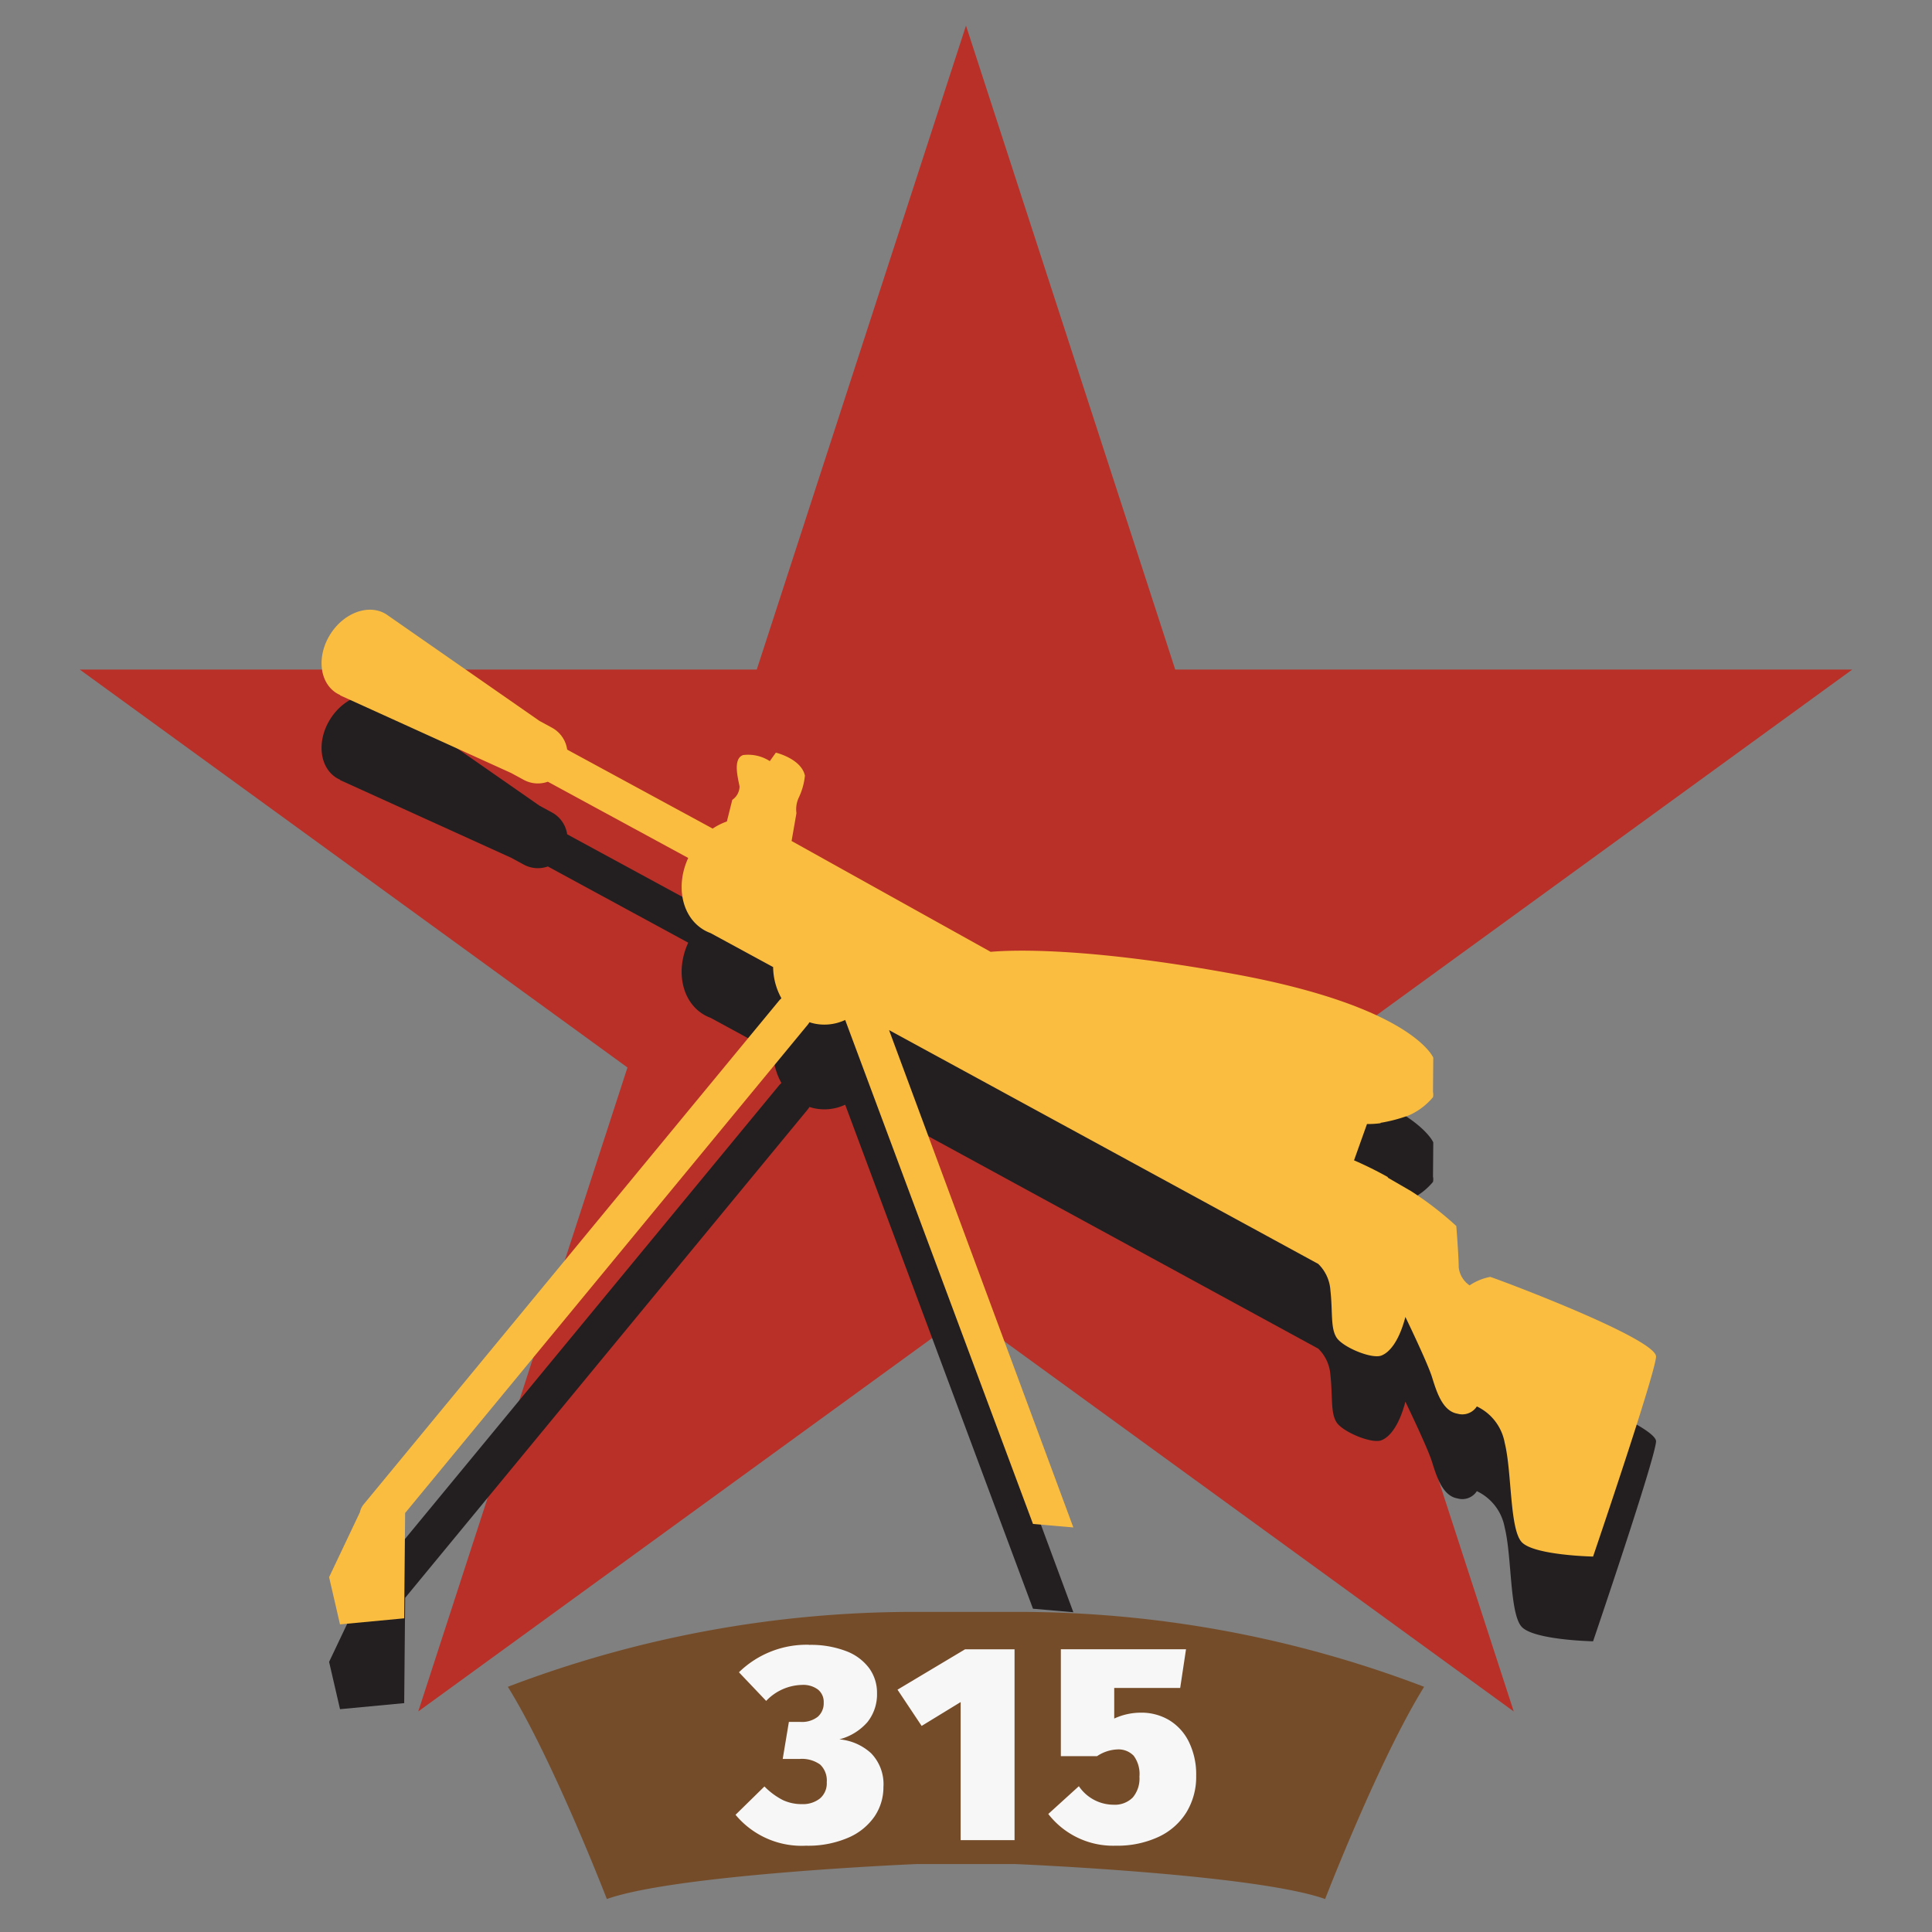 <svg xmlns="http://www.w3.org/2000/svg" width="150" height="150" viewBox="0 0 150 150">
  <rect x="0" y="0" width="150" height="150" fill="#808080" stroke="none"/>
  <defs>
    <style>
      .cls-1 {
        fill: #754c29;
      }

      .cls-1, .cls-2, .cls-3, .cls-4, .cls-5 {
        fill-rule: evenodd;
      }

      .cls-2 {
        fill: #f7f7f7;
      }

      .cls-3 {
        fill: #b83027;
      }

      .cls-4 {
        fill: #231f20;
      }

      .cls-5 {
        fill: #fbbd40;
      }
    </style>
  </defs>
  <g id="_315_regiment_icon" data-name="315_regiment_icon">
    <path id="Shape_1_copy_2" data-name="Shape 1 copy 2" class="cls-1" d="M71.156,125.147a88.45,88.45,0,0,0-31.728,5.816c3.494,5.621,7.687,16.477,7.687,16.477,5.451-1.939,24.04-2.714,24.04-2.714h7.687s18.589,0.775,24.04,2.714c0,0,4.193-10.856,7.687-16.477a88.448,88.448,0,0,0-31.727-5.816H71.156Z"/>
    <path id="_315_copy" data-name="315 copy" class="cls-2" d="M62.818,127.7a7.519,7.519,0,0,0-5.447,2.135l2.114,2.223a3.954,3.954,0,0,1,2.789-1.242,1.91,1.91,0,0,1,1.231.359,1.229,1.229,0,0,1,.447,1.013,1.393,1.393,0,0,1-.458,1.1,1.987,1.987,0,0,1-1.351.4H61.249l-0.479,2.876h1.307a2.442,2.442,0,0,1,1.6.436,1.708,1.708,0,0,1,.512,1.373,1.538,1.538,0,0,1-.534,1.264,2.121,2.121,0,0,1-1.384.435,3.427,3.427,0,0,1-1.493-.316,5.528,5.528,0,0,1-1.427-1.056l-2.244,2.2a6.671,6.671,0,0,0,5.469,2.4,7.865,7.865,0,0,0,3.279-.621,4.729,4.729,0,0,0,2.048-1.656,4.035,4.035,0,0,0,.686-2.277,3.44,3.44,0,0,0-.959-2.626,4.182,4.182,0,0,0-2.462-1.078A4.325,4.325,0,0,0,67.35,133.7a3.452,3.452,0,0,0,.741-2.244,3.244,3.244,0,0,0-.61-1.94,3.974,3.974,0,0,0-1.8-1.329,7.668,7.668,0,0,0-2.865-.479h0Zm12.115,0.348-5.251,3.138L71.556,134l3.029-1.852v10.72h4.184V128.052H74.934Zm17.149,0H82.364v8.3h2.811a3.047,3.047,0,0,1,1.569-.523,1.637,1.637,0,0,1,1.275.491,2.383,2.383,0,0,1,.447,1.623,2.282,2.282,0,0,1-.523,1.623,1.963,1.963,0,0,1-1.5.556,3.258,3.258,0,0,1-2.68-1.438l-2.375,2.157a6.367,6.367,0,0,0,5.251,2.462,7.568,7.568,0,0,0,3.29-.675,5.042,5.042,0,0,0,2.179-1.907,5.285,5.285,0,0,0,.763-2.843,5.742,5.742,0,0,0-.567-2.637,4.045,4.045,0,0,0-1.536-1.689,4.207,4.207,0,0,0-2.19-.577,4.932,4.932,0,0,0-2.07.457v-2.375h5.121Z"/>
    <path id="Shape_1_copy_2-2" data-name="Shape 1 copy 2" class="cls-3" d="M75,1.989L91.244,51.983H143.81l-42.527,30.9,16.244,49.994L75,101.976l-42.527,30.9L48.717,82.88,6.19,51.983H58.756Z"/>
    <path id="Shape_4_copy_2" data-name="Shape 4 copy 2" class="cls-4" d="M115.7,105.716a4.292,4.292,0,0,0-1.6.658,1.945,1.945,0,0,1-.846-1.41c0-.846-0.188-3.2-0.188-3.2a25.892,25.892,0,0,0-3.5-2.7c-0.442-.258-1.072-0.622-1.843-1.067l0.059-.015a28.436,28.436,0,0,0-2.655-1.316l1.006-2.819a7.3,7.3,0,0,0,1.081-.068l-0.054-.021a11.936,11.936,0,0,0,2.233-.589,5.1,5.1,0,0,0,1.864-1.407,0.951,0.951,0,0,0,0-.408l0.022-2.66s-1.6-3.948-15.417-6.486C84.2,80.072,78.428,80.342,76.915,80.477L61.458,71.872l0.378-2.16a2.126,2.126,0,0,1,.188-1.222,5.163,5.163,0,0,0,.47-1.692c-0.282-1.316-2.256-1.786-2.256-1.786l-0.47.658A3.106,3.106,0,0,0,57.7,65.2c-0.846.282-.376,1.88-0.282,2.444a1.281,1.281,0,0,1-.564,1.034l-0.42,1.68a4.725,4.725,0,0,0-1.1.551L44.035,64.775a2.3,2.3,0,0,0-1.176-1.693l-0.977-.531L30,54.279c-1.322-.844-3.265-0.163-4.341,1.522s-0.876,3.735.446,4.579a2.252,2.252,0,0,0,.309.162l-0.012.022,13.287,6.032,0.977,0.531a2.293,2.293,0,0,0,1.868.144l10.9,5.919c-1,2.165-.506,4.6,1.247,5.608a3.269,3.269,0,0,0,.485.224l4.859,2.639a5.126,5.126,0,0,0,.645,2.427,1.447,1.447,0,0,0-.184.182L28.233,123.379a1.442,1.442,0,0,0-.293.617l-2.389,5.033L26.4,132.7l4.982-.47,0.074-8.175L62.725,86.122a1.452,1.452,0,0,0,.121-0.18c0.116,0.038.233,0.075,0.354,0.1a3.788,3.788,0,0,0,2.42-.274L80.2,124.9l3.134,0.273L69.026,86.554l33.322,18.153a3.152,3.152,0,0,1,.944,2.043c0.188,1.692,0,2.914.47,3.666s2.726,1.692,3.478,1.41c0.658-.247,1.388-1.141,1.875-3,0.557,1.159,1.784,3.754,2.073,4.691,0.376,1.222.846,2.632,1.974,2.82a1.342,1.342,0,0,0,1.5-.564,3.884,3.884,0,0,1,2.162,2.82c0.564,2.256.376,6.675,1.316,7.709s5.546,1.128,5.546,1.128,4.8-14.1,4.889-15.511S116.076,105.81,115.7,105.716Z"/>
    <path id="Shape_4_copy_2-2" data-name="Shape 4 copy 2" class="cls-5" d="M115.7,99.138a4.292,4.292,0,0,0-1.6.658,1.945,1.945,0,0,1-.846-1.41c0-.846-0.188-3.2-0.188-3.2a25.918,25.918,0,0,0-3.5-2.7c-0.442-.258-1.072-0.622-1.843-1.067l0.059-.015a28.436,28.436,0,0,0-2.655-1.316l1.006-2.819a7.307,7.307,0,0,0,1.081-.068l-0.054-.021a11.944,11.944,0,0,0,2.233-.588,5.1,5.1,0,0,0,1.864-1.407,0.951,0.951,0,0,0,0-.408l0.022-2.66s-1.6-3.948-15.417-6.486C84.2,73.494,78.428,73.764,76.915,73.9L61.458,65.294l0.378-2.16a2.126,2.126,0,0,1,.188-1.222,5.162,5.162,0,0,0,.47-1.692c-0.282-1.316-2.256-1.786-2.256-1.786l-0.47.658a3.106,3.106,0,0,0-2.068-.47c-0.846.282-.376,1.88-0.282,2.444a1.281,1.281,0,0,1-.564,1.034l-0.42,1.68a4.725,4.725,0,0,0-1.1.552L44.035,58.2A2.3,2.3,0,0,0,42.859,56.5l-0.977-.531L30,47.7c-1.322-.844-3.265-0.163-4.341,1.522s-0.876,3.735.446,4.579a2.252,2.252,0,0,0,.309.162l-0.012.022,13.287,6.032,0.977,0.531a2.293,2.293,0,0,0,1.868.144l10.9,5.919c-1,2.165-.506,4.6,1.247,5.608a3.27,3.27,0,0,0,.485.224l4.859,2.639a5.126,5.126,0,0,0,.645,2.427,1.448,1.448,0,0,0-.184.182L28.233,116.8a1.442,1.442,0,0,0-.293.617l-2.389,5.033,0.846,3.666,4.982-.47,0.074-8.175L62.725,79.544a1.451,1.451,0,0,0,.121-0.18,3.673,3.673,0,0,0,.354.1,3.788,3.788,0,0,0,2.42-.274L80.2,118.317l3.134,0.273L69.026,79.976l33.322,18.153a3.152,3.152,0,0,1,.944,2.043c0.188,1.692,0,2.914.47,3.666s2.726,1.692,3.478,1.41c0.658-.247,1.388-1.141,1.875-3,0.557,1.159,1.784,3.754,2.073,4.691,0.376,1.222.846,2.632,1.974,2.82a1.342,1.342,0,0,0,1.5-.564,3.884,3.884,0,0,1,2.162,2.82c0.564,2.256.376,6.674,1.316,7.708s5.546,1.128,5.546,1.128,4.8-14.1,4.889-15.51S116.076,99.232,115.7,99.138Z"/>
  </g>
</svg>
